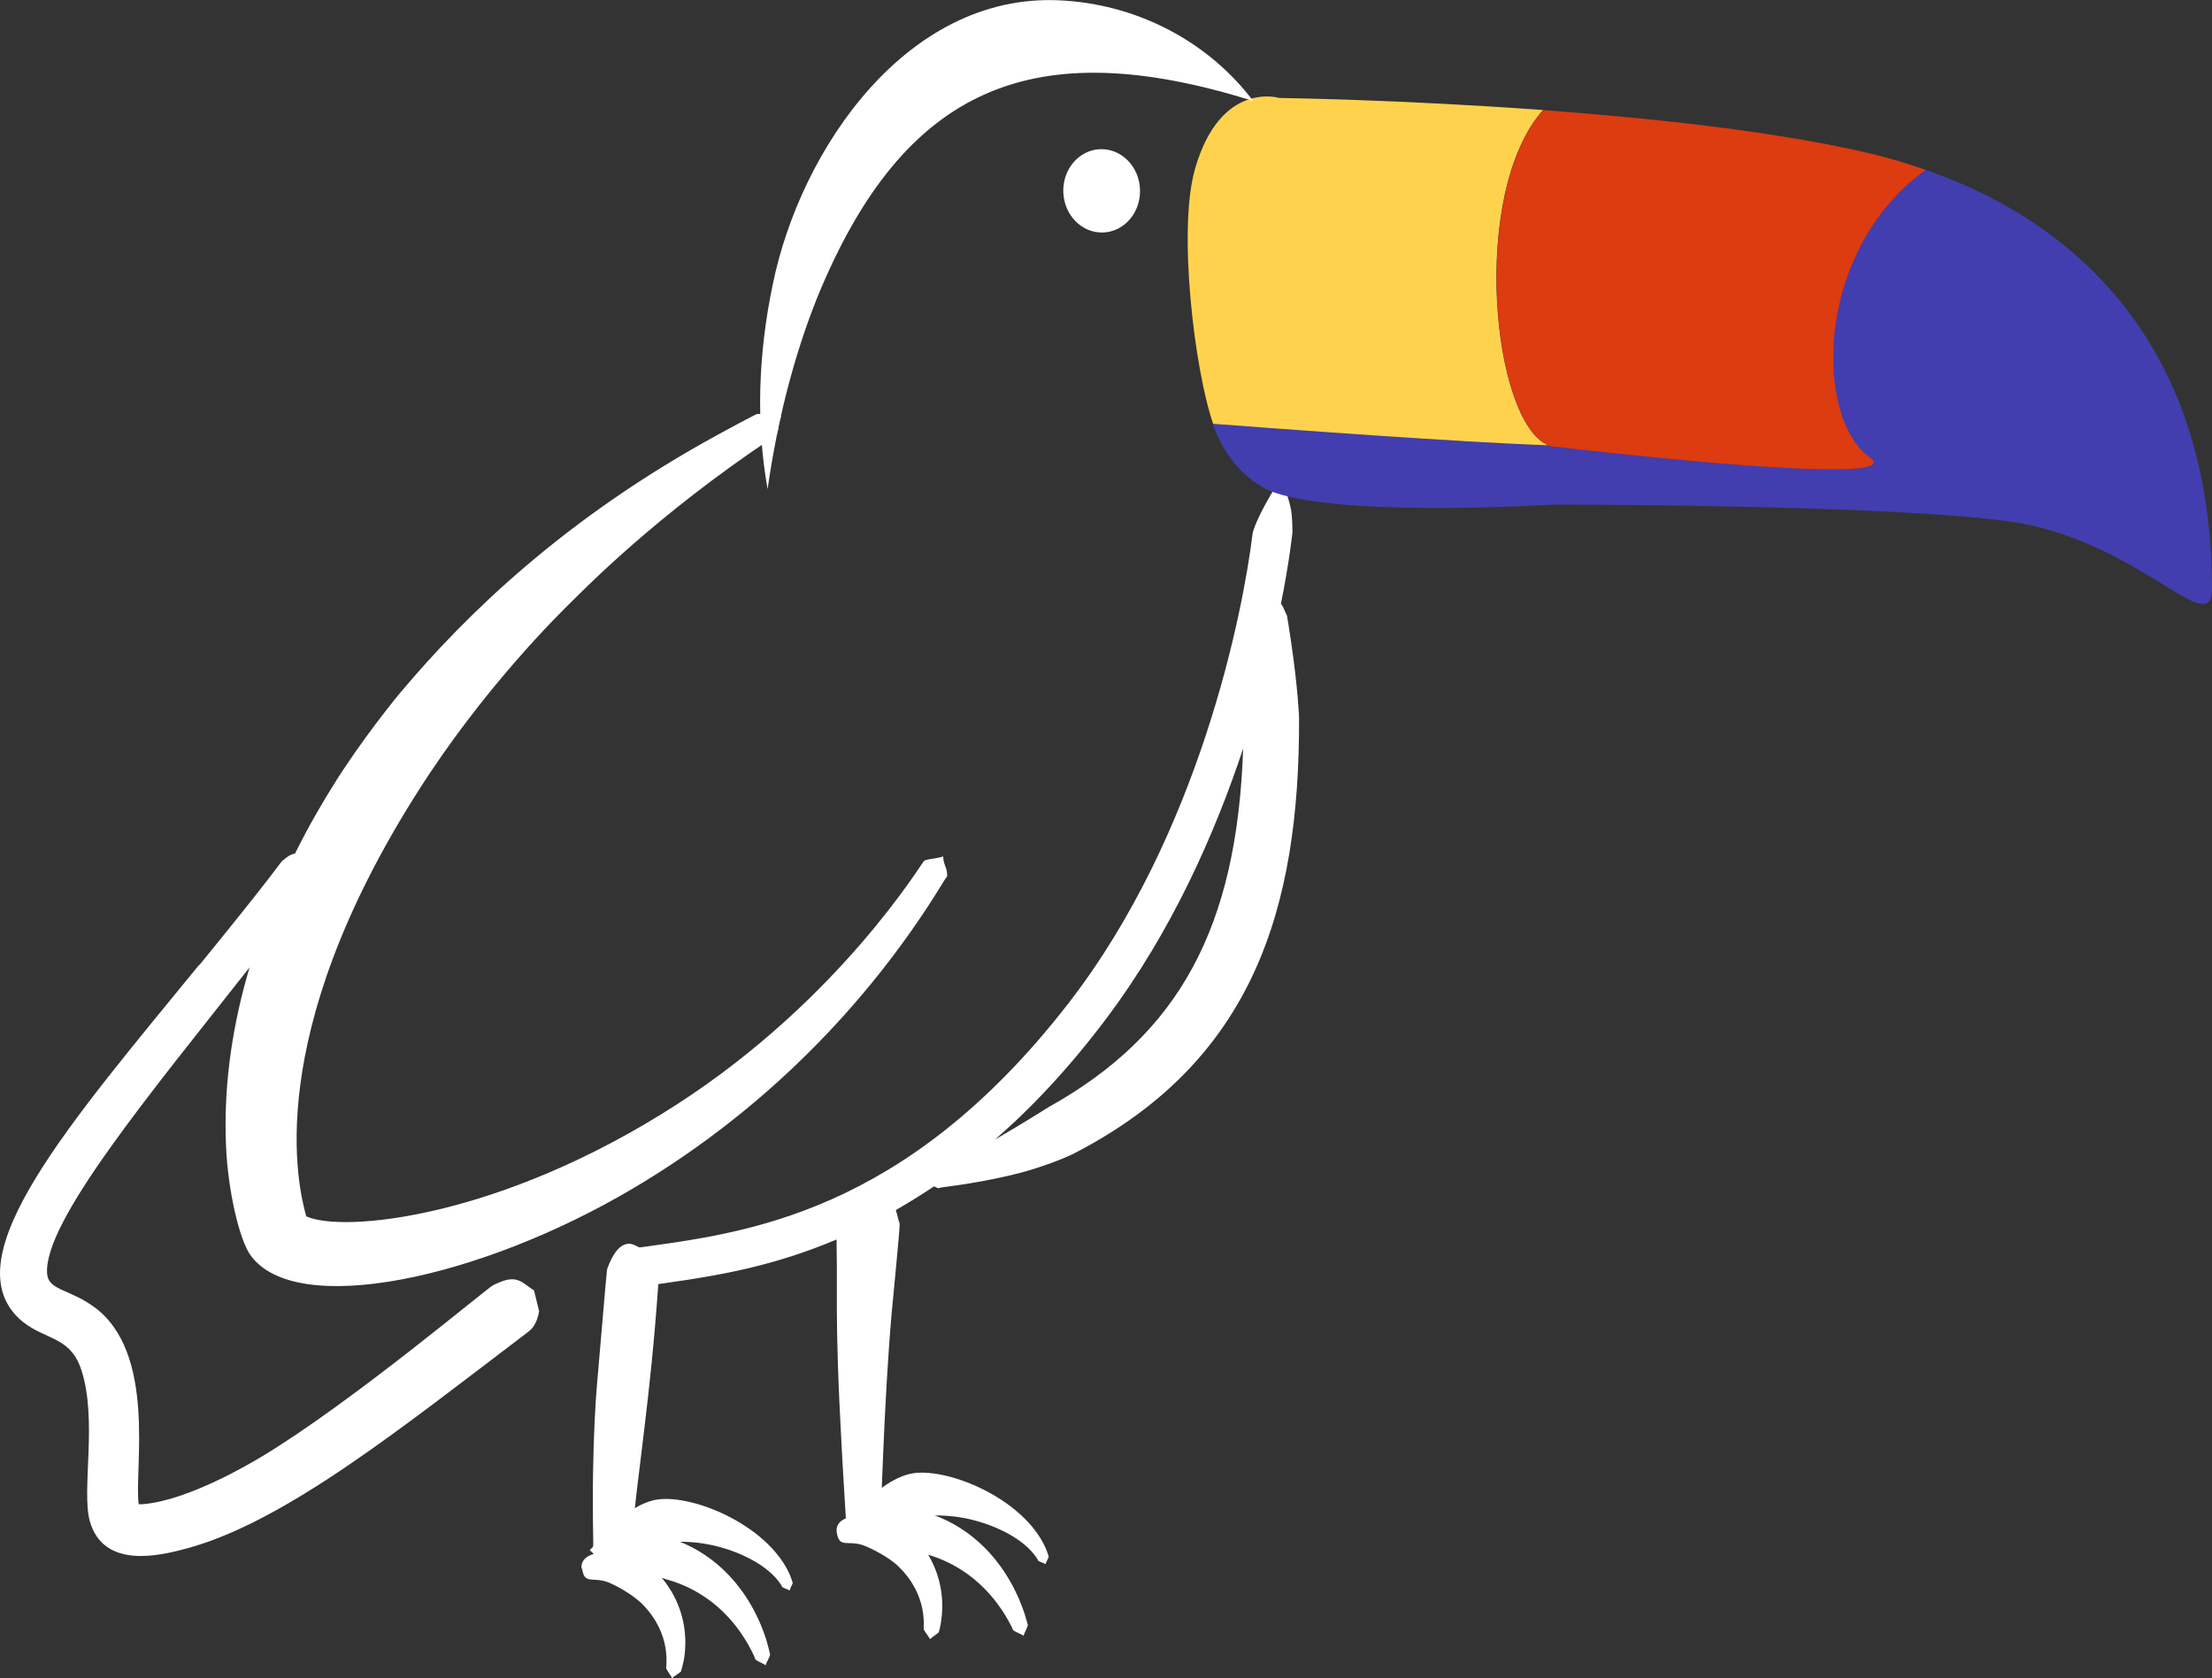 <?xml version="1.0" encoding="UTF-8"?>
<svg id="Capa_2" data-name="Capa 2" xmlns="http://www.w3.org/2000/svg" viewBox="0 0 113.54 86.16">
  <rect x="0" y="0" width="113.54" height="86.16" fill="#333333" stroke="none"/>
  <defs>
    <style>
      .cls-1 {
        fill-rule: evenodd;
      }

      .cls-1, .cls-2, .cls-3, .cls-4, .cls-5 {
        stroke-width: 0px;
      }

      .cls-1, .cls-4 {
        fill: #fff;
      }

      .cls-2 {
        fill: #dd3b10;
      }

      .cls-3 {
        fill: #423eaf;
      }

      .cls-5 {
        fill: #ffd24e;
      }
    </style>
  </defs>
  <g id="Layer_2" data-name="Layer 2">
    <g id="contenidos">
      <g>
        <g>
          <path class="cls-1" d="M10.25,49.53c3.76-4.61,4.14-5.24,4.22-5.31.2-.17.4-.35.66-.39h.01c.83-1.67,1.57-2.87,1.93-3.45,1.46-2.37,3.37-4.7,3.54-4.89,3.31-3.93,8.39-8.9,16.29-13.2.16-.09,1.91-1.04,1.98-1.04.41,0,.82.13,1.22.13-.21.47-.05.51-.26.97l-.26.17c-5.94,3.97-9.58,7.73-10.17,8.3-.72.71-4.59,4.5-7.98,9.85-8.02,12.63-6.13,20.27-5.71,21.78,1.87.86,9.97.11,19.06-5.77,8.39-5.43,12.57-12.45,12.66-12.49.31-.12.66-.1.97-.22.03.5.18.47.21.97,0,.09-.09.16-.13.23-3.43,5.67-8.7,11.54-16.02,15.86-7.82,4.63-17.28,6.66-19.61,3.42-.58-.81-1.17-3.36-1.26-5.66-.14-3.28.4-6.4,1.21-9.12-4.99,6.35-10.62,13.09-10.39,15.74.07.83,1.13.78,2.35,1.65,3.32,2.33,2.1,8.45,2.35,10.17h.2c2.35-.18,5.64-2.16,6.09-2.43,4.59-2.75,11.61-8.68,11.91-8.82.35-.16.72-.34,1.1-.29.38.05.66.37.99.56,0,0,.26,1.05.26,1.06-.01.09-.09.71-.53,1.05-6.52,4.95-12.47,9.75-17.51,11.13-1.36.37-4.31,1.12-5.02-1.39-.44-1.57.41-5.22-.44-7.78-.6-1.81-1.99-1.49-3.21-2.64-3.33-3.18,2.56-9.94,9.26-18.14h.03Z"/>
          <path class="cls-1" d="M29.88,80.54c.11.83.53.41,1.31.69.3.11,1.26.6,1.8,1.15,1.53,1.57,1.17,3.2,1.21,3.29.08.17.21.32.3.49.14-.13.32-.21.45-.34,0,0,.11-.36.16-.64.44-2.77-1.35-4.86-2.69-5.29-.02-.01-.05-.02-.09-.03.02-.11.03-.19.03-.22.39-4.32,1.01-7.66,1.43-13.71.57-.08,1.26-.19,1.37-.2,1.86-.29,4.59-.74,7.78-2.09.07,3.78-.16,4.24.5,14.71.04.67.41.4.89.87.18-.37.7-.52.87-.9,0-.03.17-6.33.56-10.81.03-.35.45-4.62.42-4.68-.08-.22-.12-.47-.2-.7.65-.37,1.3-.78,1.97-1.22.07.04.14.08.21.1.03,0,.02-.03.37-.07.39-.05,2.86-.37,4.71-.98,1.26-.41,1.84-.71,1.99-.79,9.06-4.72,11.48-12.46,11.45-22.31,0-.07-.06-1.53-.41-3.91-.1-.7-.21-1.34-.21-1.34-.11-.2-.17-.44-.31-.61.45-2.26.59-3.66.59-3.68,0-.46-.03-.89-.07-1.14-.14-.75-.49-1.51-.5-1.51-.24.07-1.41,2.18-1.48,2.76-.48,3.93-2.7,15.38-9.46,24.1-8.43,10.87-16.67,11.77-22,12.52-.07-.03-.16-.07-.24-.11-.14-.07-.84-.43-1.43,1.23-.02.05-.41,4.73-.45,5.14-.05.56-.36,3.55-.26,8.75v.51s0,.11.02.22c-.11.03-.68.19-.62.75h.03ZM51.07,58.51c1.89-1.64,3.82-3.69,5.72-6.22,3.36-4.47,5.57-9.49,7.02-13.86-.31,9.21-3.3,14.68-9.98,18.41-.1.06-1.26.8-2.76,1.67Z"/>
        </g>
        <path class="cls-1" d="M39.3,85.5c.05-.19.19-.36.23-.55,0,0-.11-.48-.21-.8-.89-2.75-3.07-5.16-6.49-5.49-.72-.07-.73-.1-1.42.11-.1.03-.54.18-.54.19-.22.19-.39.43-.6.63.22.19.41.41.63.6.05.05.07,0,.82.3.6.23.66,0,2.62.64.37.12,2.91.77,4.38,3.92.02.05.02.12.07.16.16.13.36.18.53.3h-.02Z"/>
        <path class="cls-1" d="M52.54,84c.04-.19.17-.36.22-.56,0,0-.12-.47-.24-.79-.97-2.72-3.23-5.07-6.66-5.29-.72-.04-.73-.08-1.42.15-.1.03-.54.2-.54.2-.21.2-.37.44-.58.65.23.18.42.4.65.58.06.04.07,0,.83.27.6.21.66-.01,2.64.56.37.11,2.94.68,4.5,3.78.03.05.03.12.08.16.17.12.37.17.53.28h-.01Z"/>
        <path class="cls-1" d="M40.53,81.65c.04-.13.12-.25.16-.37,0,0-.07-.25-.15-.43-1.16-2.64-5.26-4.25-7-3.82-.94.23-1.73.96-1.74.98-.1.27-.16.55-.26.82.27.08.54.19.82.27.1.03.11-.09,1.32.07.57.07,1.39-.15,2.86.16,1.34.29,2.92,1.02,3.57,2.07.02.03.02.07.05.09.11.07.25.09.36.17h.01Z"/>
        <path class="cls-1" d="M53.67,80.3c.04-.13.12-.25.16-.37,0,0-.07-.25-.15-.43-1.16-2.64-5.26-4.25-7-3.82-.94.23-1.73.96-1.74.98-.1.27-.16.55-.26.82.27.08.54.19.82.27.1.03.11-.09,1.32.07.57.07,1.39-.15,2.86.16,1.34.29,2.92,1.02,3.57,2.07.02.03.02.07.05.09.11.07.25.09.36.17h.01Z"/>
        <path class="cls-1" d="M47.74,84.16c.13-.13.31-.22.45-.36,0,0,.1-.36.13-.65.36-2.78-1.5-4.81-2.85-5.2-.27-.08-1-.29-1.92-.04-.07.02-.69.19-.6.77.13.83.54.39,1.33.65.3.1,1.28.56,1.83,1.09,1.58,1.53,1.26,3.16,1.31,3.25.09.17.22.31.31.48h0Z"/>
        <ellipse class="cls-4" cx="56.55" cy="9.8" rx="1.97" ry="2.14" transform="translate(-.28 1.76) rotate(-1.78)"/>
        <g>
          <path class="cls-3" d="M79.48,22.9s18.79,2.24,16.49.59c-2.86-2.06-2.87-10.6,2.86-14.77,8.8,3.04,14.71,10.07,14.71,21.5,0,2.78-3.88-2.61-10.57-3.47-6.68-.87-23.29-.84-23.29-.84,0,0-12.07.75-14.88-.9-1.27-.75-2.08-1.9-2.55-3.25,3.43.26,12.96.98,17.2,1.1.03.01.01.04.01.04h.02Z"/>
          <path class="cls-5" d="M61.33,8.7c1.31-4.6,4.34-3.67,4.34-3.67,0,0,6.19.08,13.53.62-3.78,4.27-2.61,16.02.27,17.21-4.24-.13-13.77-.84-17.2-1.1-.96-2.77-1.82-9.96-.94-13.05h0Z"/>
          <path class="cls-2" d="M79.2,5.65c.07,0,.15.01.22.02,5.65.42,11.96,1.11,16.66,2.23.95.23,1.86.51,2.76.82-5.73,4.17-5.72,12.71-2.86,14.77,2.3,1.66-16.49-.59-16.49-.59,0,0,.02-.03-.01-.04-2.88-1.18-4.05-12.94-.27-17.21h-.01Z"/>
        </g>
        <path class="cls-4" d="M64.32,5.18C62.07,2.2,58.55.32,54.76.04c-8.09-.65-13.69,7.61-15.1,14.59-.73,3.49-.87,7.05-.26,10.48.49-3.42,1.31-6.72,2.53-9.79,4.48-10.98,11.18-13.64,22.38-10.14h.01Z"/>
      </g>
    </g>
  </g>
</svg>